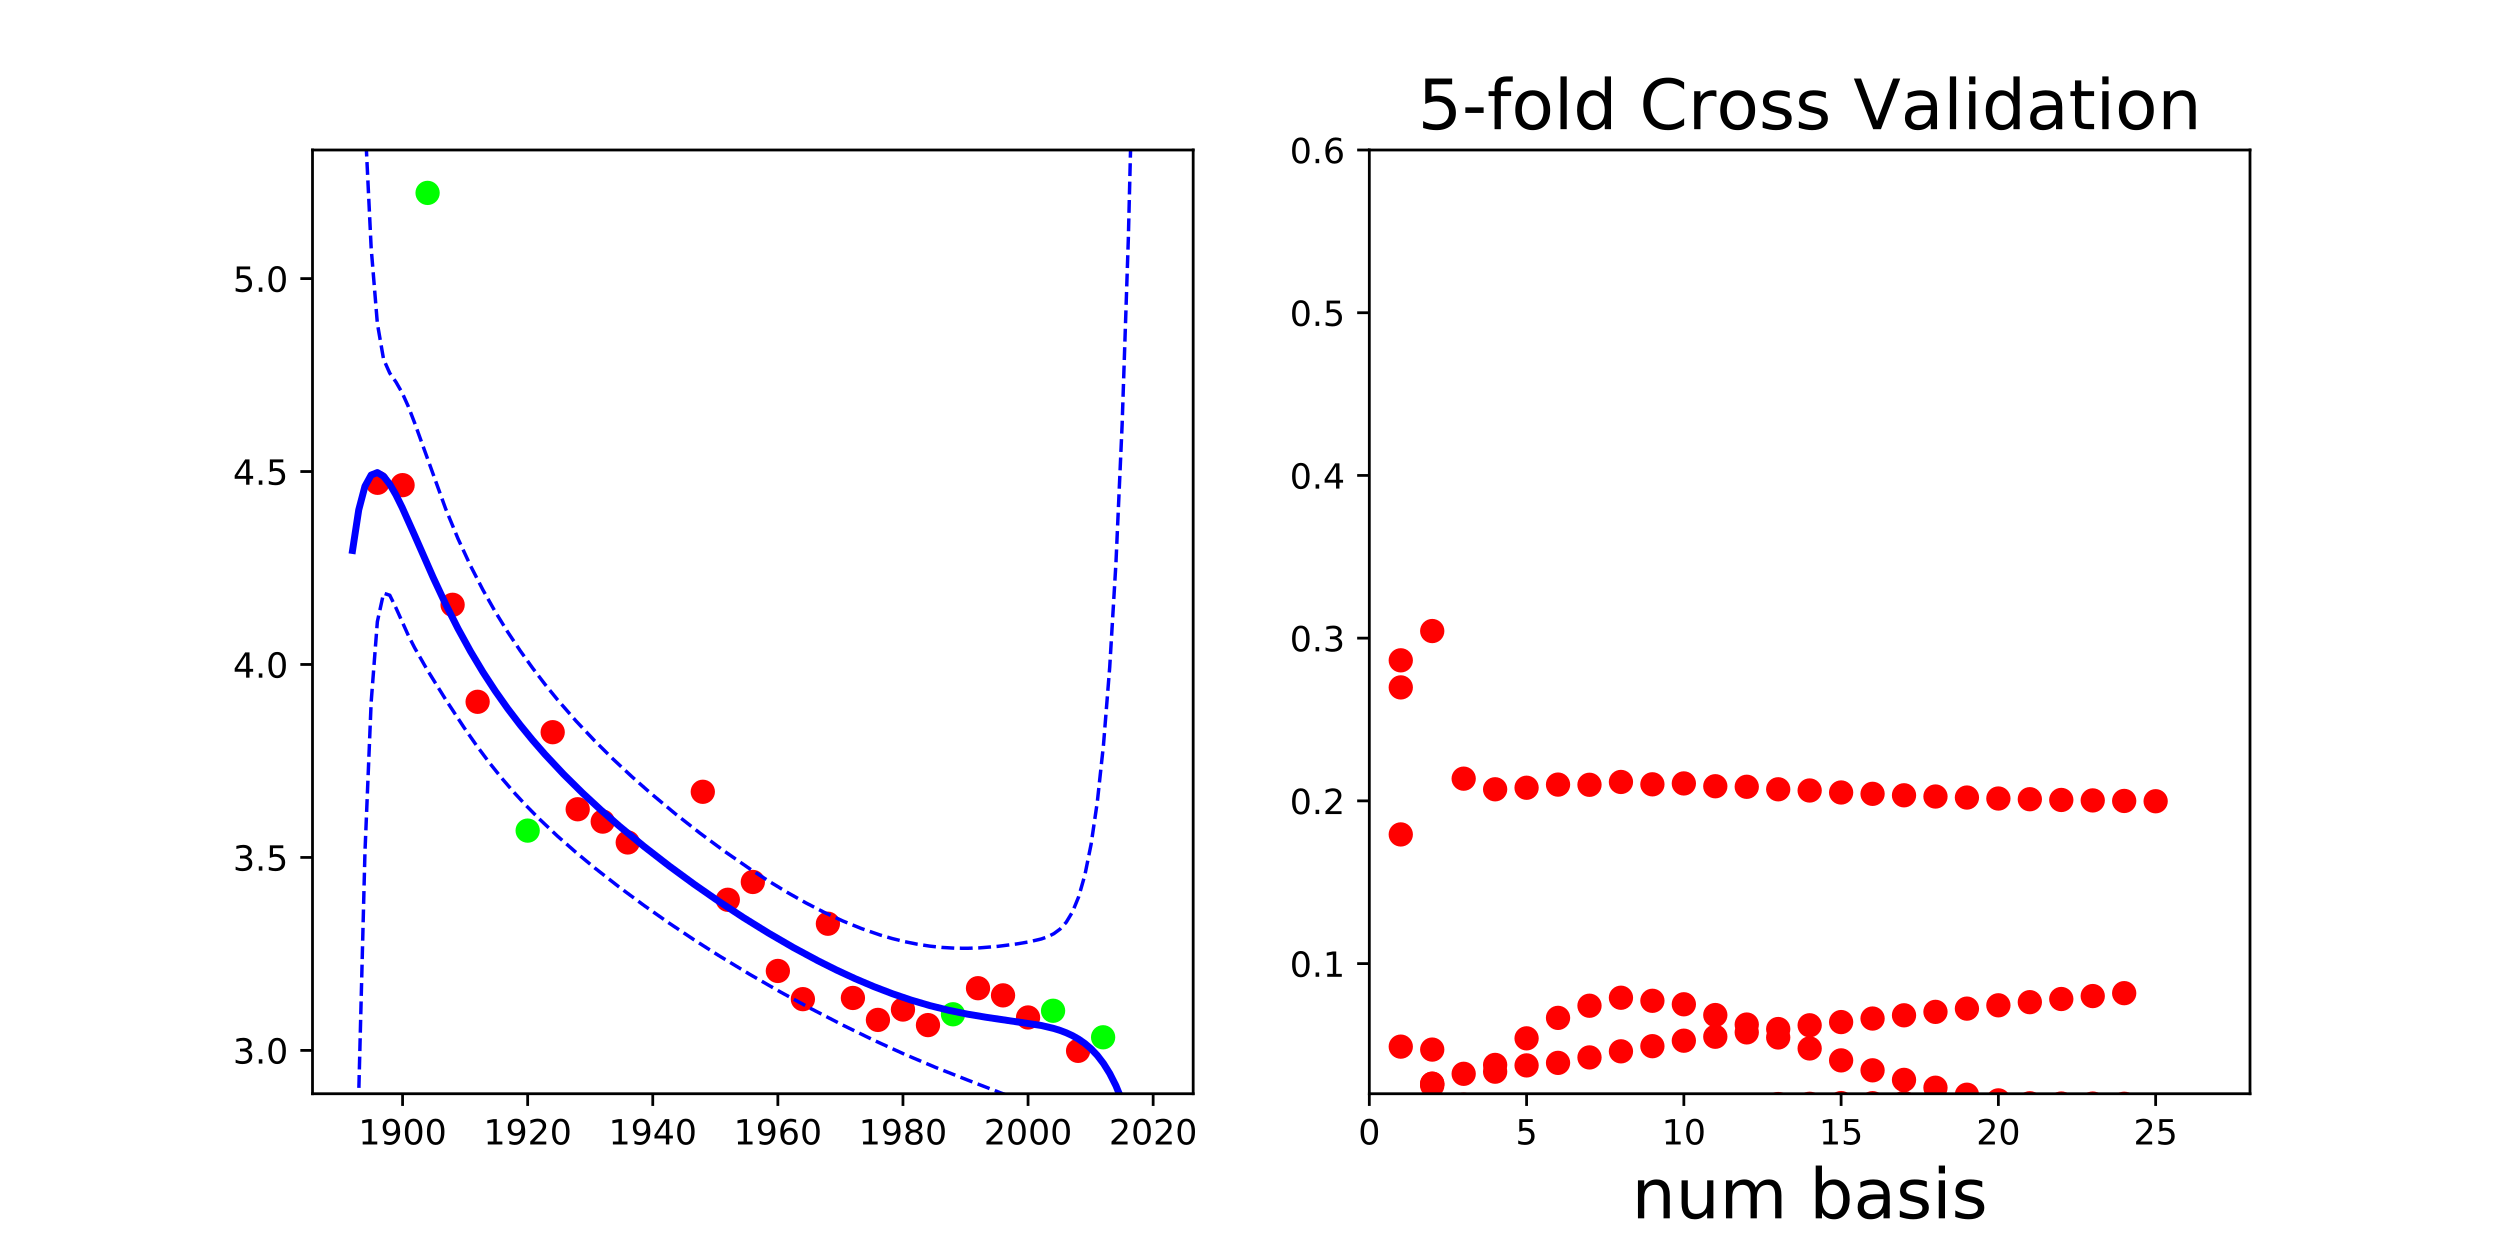 <?xml version="1.0" encoding="utf-8" standalone="no"?>
<!DOCTYPE svg PUBLIC "-//W3C//DTD SVG 1.1//EN"
  "http://www.w3.org/Graphics/SVG/1.1/DTD/svg11.dtd">
<!-- Created with matplotlib (http://matplotlib.org/) -->
<svg height="360pt" version="1.1" viewBox="0 0 720 360" width="720pt" xmlns="http://www.w3.org/2000/svg" xmlns:xlink="http://www.w3.org/1999/xlink">
 <defs>
  <style type="text/css">
*{stroke-linecap:butt;stroke-linejoin:round;}
  </style>
 </defs>
 <g id="figure_1">
  <g id="patch_1">
   <path d="M 0 360 
L 720 360 
L 720 0 
L 0 0 
z
" style="fill:none;"/>
  </g>
  <g id="axes_1">
   <g id="patch_2">
    <path d="M 90 315 
L 343.636 315 
L 343.636 43.2 
L 90 43.2 
z
" style="fill:none;"/>
   </g>
   <g id="matplotlib.axis_1">
    <g id="xtick_1">
     <g id="line2d_1">
      <defs>
       <path d="M 0 0 
L 0 3.5 
" id="m923e8c5525" style="stroke:#000000;stroke-width:0.8;"/>
      </defs>
      <g>
       <use style="stroke:#000000;stroke-width:0.8;" x="115.94" xlink:href="#m923e8c5525" y="315"/>
      </g>
     </g>
     <g id="text_1">
      <!-- 1900 -->
      <defs>
       <path d="M 12.406 8.297 
L 28.516 8.297 
L 28.516 63.922 
L 10.984 60.406 
L 10.984 69.391 
L 28.422 72.906 
L 38.281 72.906 
L 38.281 8.297 
L 54.391 8.297 
L 54.391 0 
L 12.406 0 
z
" id="DejaVuSans-31"/>
       <path d="M 10.984 1.516 
L 10.984 10.5 
Q 14.703 8.734 18.5 7.812 
Q 22.312 6.891 25.984 6.891 
Q 35.75 6.891 40.891 13.453 
Q 46.047 20.016 46.781 33.406 
Q 43.953 29.203 39.594 26.953 
Q 35.25 24.703 29.984 24.703 
Q 19.047 24.703 12.672 31.312 
Q 6.297 37.938 6.297 49.422 
Q 6.297 60.641 12.938 67.422 
Q 19.578 74.219 30.609 74.219 
Q 43.266 74.219 49.922 64.516 
Q 56.594 54.828 56.594 36.375 
Q 56.594 19.141 48.406 8.859 
Q 40.234 -1.422 26.422 -1.422 
Q 22.703 -1.422 18.891 -0.688 
Q 15.094 0.047 10.984 1.516 
z
M 30.609 32.422 
Q 37.25 32.422 41.125 36.953 
Q 45.016 41.5 45.016 49.422 
Q 45.016 57.281 41.125 61.844 
Q 37.25 66.406 30.609 66.406 
Q 23.969 66.406 20.094 61.844 
Q 16.219 57.281 16.219 49.422 
Q 16.219 41.5 20.094 36.953 
Q 23.969 32.422 30.609 32.422 
z
" id="DejaVuSans-39"/>
       <path d="M 31.781 66.406 
Q 24.172 66.406 20.328 58.906 
Q 16.5 51.422 16.5 36.375 
Q 16.5 21.391 20.328 13.891 
Q 24.172 6.391 31.781 6.391 
Q 39.453 6.391 43.281 13.891 
Q 47.125 21.391 47.125 36.375 
Q 47.125 51.422 43.281 58.906 
Q 39.453 66.406 31.781 66.406 
z
M 31.781 74.219 
Q 44.047 74.219 50.516 64.516 
Q 56.984 54.828 56.984 36.375 
Q 56.984 17.969 50.516 8.266 
Q 44.047 -1.422 31.781 -1.422 
Q 19.531 -1.422 13.062 8.266 
Q 6.594 17.969 6.594 36.375 
Q 6.594 54.828 13.062 64.516 
Q 19.531 74.219 31.781 74.219 
z
" id="DejaVuSans-30"/>
      </defs>
      <g transform="translate(103.215 329.598)scale(0.1 -0.1)">
       <use xlink:href="#DejaVuSans-31"/>
       <use x="63.623" xlink:href="#DejaVuSans-39"/>
       <use x="127.246" xlink:href="#DejaVuSans-30"/>
       <use x="190.869" xlink:href="#DejaVuSans-30"/>
      </g>
     </g>
    </g>
    <g id="xtick_2">
     <g id="line2d_2">
      <g>
       <use style="stroke:#000000;stroke-width:0.8;" x="151.968" xlink:href="#m923e8c5525" y="315"/>
      </g>
     </g>
     <g id="text_2">
      <!-- 1920 -->
      <defs>
       <path d="M 19.188 8.297 
L 53.609 8.297 
L 53.609 0 
L 7.328 0 
L 7.328 8.297 
Q 12.938 14.109 22.625 23.891 
Q 32.328 33.688 34.812 36.531 
Q 39.547 41.844 41.422 45.531 
Q 43.312 49.219 43.312 52.781 
Q 43.312 58.594 39.234 62.25 
Q 35.156 65.922 28.609 65.922 
Q 23.969 65.922 18.812 64.312 
Q 13.672 62.703 7.812 59.422 
L 7.812 69.391 
Q 13.766 71.781 18.938 73 
Q 24.125 74.219 28.422 74.219 
Q 39.75 74.219 46.484 68.547 
Q 53.219 62.891 53.219 53.422 
Q 53.219 48.922 51.531 44.891 
Q 49.859 40.875 45.406 35.406 
Q 44.188 33.984 37.641 27.219 
Q 31.109 20.453 19.188 8.297 
z
" id="DejaVuSans-32"/>
      </defs>
      <g transform="translate(139.243 329.598)scale(0.1 -0.1)">
       <use xlink:href="#DejaVuSans-31"/>
       <use x="63.623" xlink:href="#DejaVuSans-39"/>
       <use x="127.246" xlink:href="#DejaVuSans-32"/>
       <use x="190.869" xlink:href="#DejaVuSans-30"/>
      </g>
     </g>
    </g>
    <g id="xtick_3">
     <g id="line2d_3">
      <g>
       <use style="stroke:#000000;stroke-width:0.8;" x="187.996" xlink:href="#m923e8c5525" y="315"/>
      </g>
     </g>
     <g id="text_3">
      <!-- 1940 -->
      <defs>
       <path d="M 37.797 64.312 
L 12.891 25.391 
L 37.797 25.391 
z
M 35.203 72.906 
L 47.609 72.906 
L 47.609 25.391 
L 58.016 25.391 
L 58.016 17.188 
L 47.609 17.188 
L 47.609 0 
L 37.797 0 
L 37.797 17.188 
L 4.891 17.188 
L 4.891 26.703 
z
" id="DejaVuSans-34"/>
      </defs>
      <g transform="translate(175.271 329.598)scale(0.1 -0.1)">
       <use xlink:href="#DejaVuSans-31"/>
       <use x="63.623" xlink:href="#DejaVuSans-39"/>
       <use x="127.246" xlink:href="#DejaVuSans-34"/>
       <use x="190.869" xlink:href="#DejaVuSans-30"/>
      </g>
     </g>
    </g>
    <g id="xtick_4">
     <g id="line2d_4">
      <g>
       <use style="stroke:#000000;stroke-width:0.8;" x="224.024" xlink:href="#m923e8c5525" y="315"/>
      </g>
     </g>
     <g id="text_4">
      <!-- 1960 -->
      <defs>
       <path d="M 33.016 40.375 
Q 26.375 40.375 22.484 35.828 
Q 18.609 31.297 18.609 23.391 
Q 18.609 15.531 22.484 10.953 
Q 26.375 6.391 33.016 6.391 
Q 39.656 6.391 43.531 10.953 
Q 47.406 15.531 47.406 23.391 
Q 47.406 31.297 43.531 35.828 
Q 39.656 40.375 33.016 40.375 
z
M 52.594 71.297 
L 52.594 62.312 
Q 48.875 64.062 45.094 64.984 
Q 41.312 65.922 37.594 65.922 
Q 27.828 65.922 22.672 59.328 
Q 17.531 52.734 16.797 39.406 
Q 19.672 43.656 24.016 45.922 
Q 28.375 48.188 33.594 48.188 
Q 44.578 48.188 50.953 41.516 
Q 57.328 34.859 57.328 23.391 
Q 57.328 12.156 50.688 5.359 
Q 44.047 -1.422 33.016 -1.422 
Q 20.359 -1.422 13.672 8.266 
Q 6.984 17.969 6.984 36.375 
Q 6.984 53.656 15.188 63.938 
Q 23.391 74.219 37.203 74.219 
Q 40.922 74.219 44.703 73.484 
Q 48.484 72.75 52.594 71.297 
z
" id="DejaVuSans-36"/>
      </defs>
      <g transform="translate(211.299 329.598)scale(0.1 -0.1)">
       <use xlink:href="#DejaVuSans-31"/>
       <use x="63.623" xlink:href="#DejaVuSans-39"/>
       <use x="127.246" xlink:href="#DejaVuSans-36"/>
       <use x="190.869" xlink:href="#DejaVuSans-30"/>
      </g>
     </g>
    </g>
    <g id="xtick_5">
     <g id="line2d_5">
      <g>
       <use style="stroke:#000000;stroke-width:0.8;" x="260.052" xlink:href="#m923e8c5525" y="315"/>
      </g>
     </g>
     <g id="text_5">
      <!-- 1980 -->
      <defs>
       <path d="M 31.781 34.625 
Q 24.75 34.625 20.719 30.859 
Q 16.703 27.094 16.703 20.516 
Q 16.703 13.922 20.719 10.156 
Q 24.75 6.391 31.781 6.391 
Q 38.812 6.391 42.859 10.172 
Q 46.922 13.969 46.922 20.516 
Q 46.922 27.094 42.891 30.859 
Q 38.875 34.625 31.781 34.625 
z
M 21.922 38.812 
Q 15.578 40.375 12.031 44.719 
Q 8.5 49.078 8.5 55.328 
Q 8.5 64.062 14.719 69.141 
Q 20.953 74.219 31.781 74.219 
Q 42.672 74.219 48.875 69.141 
Q 55.078 64.062 55.078 55.328 
Q 55.078 49.078 51.531 44.719 
Q 48 40.375 41.703 38.812 
Q 48.828 37.156 52.797 32.312 
Q 56.781 27.484 56.781 20.516 
Q 56.781 9.906 50.312 4.234 
Q 43.844 -1.422 31.781 -1.422 
Q 19.734 -1.422 13.25 4.234 
Q 6.781 9.906 6.781 20.516 
Q 6.781 27.484 10.781 32.312 
Q 14.797 37.156 21.922 38.812 
z
M 18.312 54.391 
Q 18.312 48.734 21.844 45.562 
Q 25.391 42.391 31.781 42.391 
Q 38.141 42.391 41.719 45.562 
Q 45.312 48.734 45.312 54.391 
Q 45.312 60.062 41.719 63.234 
Q 38.141 66.406 31.781 66.406 
Q 25.391 66.406 21.844 63.234 
Q 18.312 60.062 18.312 54.391 
z
" id="DejaVuSans-38"/>
      </defs>
      <g transform="translate(247.327 329.598)scale(0.1 -0.1)">
       <use xlink:href="#DejaVuSans-31"/>
       <use x="63.623" xlink:href="#DejaVuSans-39"/>
       <use x="127.246" xlink:href="#DejaVuSans-38"/>
       <use x="190.869" xlink:href="#DejaVuSans-30"/>
      </g>
     </g>
    </g>
    <g id="xtick_6">
     <g id="line2d_6">
      <g>
       <use style="stroke:#000000;stroke-width:0.8;" x="296.08" xlink:href="#m923e8c5525" y="315"/>
      </g>
     </g>
     <g id="text_6">
      <!-- 2000 -->
      <g transform="translate(283.355 329.598)scale(0.1 -0.1)">
       <use xlink:href="#DejaVuSans-32"/>
       <use x="63.623" xlink:href="#DejaVuSans-30"/>
       <use x="127.246" xlink:href="#DejaVuSans-30"/>
       <use x="190.869" xlink:href="#DejaVuSans-30"/>
      </g>
     </g>
    </g>
    <g id="xtick_7">
     <g id="line2d_7">
      <g>
       <use style="stroke:#000000;stroke-width:0.8;" x="332.107" xlink:href="#m923e8c5525" y="315"/>
      </g>
     </g>
     <g id="text_7">
      <!-- 2020 -->
      <g transform="translate(319.382 329.598)scale(0.1 -0.1)">
       <use xlink:href="#DejaVuSans-32"/>
       <use x="63.623" xlink:href="#DejaVuSans-30"/>
       <use x="127.246" xlink:href="#DejaVuSans-32"/>
       <use x="190.869" xlink:href="#DejaVuSans-30"/>
      </g>
     </g>
    </g>
   </g>
   <g id="matplotlib.axis_2">
    <g id="ytick_1">
     <g id="line2d_8">
      <defs>
       <path d="M 0 0 
L -3.5 0 
" id="mdd7ffab16b" style="stroke:#000000;stroke-width:0.8;"/>
      </defs>
      <g>
       <use style="stroke:#000000;stroke-width:0.8;" x="90" xlink:href="#mdd7ffab16b" y="302.509"/>
      </g>
     </g>
     <g id="text_8">
      <!-- 3.0 -->
      <defs>
       <path d="M 40.578 39.312 
Q 47.656 37.797 51.625 33 
Q 55.609 28.219 55.609 21.188 
Q 55.609 10.406 48.188 4.484 
Q 40.766 -1.422 27.094 -1.422 
Q 22.516 -1.422 17.656 -0.516 
Q 12.797 0.391 7.625 2.203 
L 7.625 11.719 
Q 11.719 9.328 16.594 8.109 
Q 21.484 6.891 26.812 6.891 
Q 36.078 6.891 40.938 10.547 
Q 45.797 14.203 45.797 21.188 
Q 45.797 27.641 41.281 31.266 
Q 36.766 34.906 28.719 34.906 
L 20.219 34.906 
L 20.219 43.016 
L 29.109 43.016 
Q 36.375 43.016 40.234 45.922 
Q 44.094 48.828 44.094 54.297 
Q 44.094 59.906 40.109 62.906 
Q 36.141 65.922 28.719 65.922 
Q 24.656 65.922 20.016 65.031 
Q 15.375 64.156 9.812 62.312 
L 9.812 71.094 
Q 15.438 72.656 20.344 73.438 
Q 25.25 74.219 29.594 74.219 
Q 40.828 74.219 47.359 69.109 
Q 53.906 64.016 53.906 55.328 
Q 53.906 49.266 50.438 45.094 
Q 46.969 40.922 40.578 39.312 
z
" id="DejaVuSans-33"/>
       <path d="M 10.688 12.406 
L 21 12.406 
L 21 0 
L 10.688 0 
z
" id="DejaVuSans-2e"/>
      </defs>
      <g transform="translate(67.097 306.309)scale(0.1 -0.1)">
       <use xlink:href="#DejaVuSans-33"/>
       <use x="63.623" xlink:href="#DejaVuSans-2e"/>
       <use x="95.41" xlink:href="#DejaVuSans-30"/>
      </g>
     </g>
    </g>
    <g id="ytick_2">
     <g id="line2d_9">
      <g>
       <use style="stroke:#000000;stroke-width:0.8;" x="90" xlink:href="#mdd7ffab16b" y="246.941"/>
      </g>
     </g>
     <g id="text_9">
      <!-- 3.5 -->
      <defs>
       <path d="M 10.797 72.906 
L 49.516 72.906 
L 49.516 64.594 
L 19.828 64.594 
L 19.828 46.734 
Q 21.969 47.469 24.109 47.828 
Q 26.266 48.188 28.422 48.188 
Q 40.625 48.188 47.75 41.5 
Q 54.891 34.812 54.891 23.391 
Q 54.891 11.625 47.562 5.094 
Q 40.234 -1.422 26.906 -1.422 
Q 22.312 -1.422 17.547 -0.641 
Q 12.797 0.141 7.719 1.703 
L 7.719 11.625 
Q 12.109 9.234 16.797 8.062 
Q 21.484 6.891 26.703 6.891 
Q 35.156 6.891 40.078 11.328 
Q 45.016 15.766 45.016 23.391 
Q 45.016 31 40.078 35.438 
Q 35.156 39.891 26.703 39.891 
Q 22.75 39.891 18.812 39.016 
Q 14.891 38.141 10.797 36.281 
z
" id="DejaVuSans-35"/>
      </defs>
      <g transform="translate(67.097 250.74)scale(0.1 -0.1)">
       <use xlink:href="#DejaVuSans-33"/>
       <use x="63.623" xlink:href="#DejaVuSans-2e"/>
       <use x="95.41" xlink:href="#DejaVuSans-35"/>
      </g>
     </g>
    </g>
    <g id="ytick_3">
     <g id="line2d_10">
      <g>
       <use style="stroke:#000000;stroke-width:0.8;" x="90" xlink:href="#mdd7ffab16b" y="191.373"/>
      </g>
     </g>
     <g id="text_10">
      <!-- 4.0 -->
      <g transform="translate(67.097 195.172)scale(0.1 -0.1)">
       <use xlink:href="#DejaVuSans-34"/>
       <use x="63.623" xlink:href="#DejaVuSans-2e"/>
       <use x="95.41" xlink:href="#DejaVuSans-30"/>
      </g>
     </g>
    </g>
    <g id="ytick_4">
     <g id="line2d_11">
      <g>
       <use style="stroke:#000000;stroke-width:0.8;" x="90" xlink:href="#mdd7ffab16b" y="135.804"/>
      </g>
     </g>
     <g id="text_11">
      <!-- 4.5 -->
      <g transform="translate(67.097 139.604)scale(0.1 -0.1)">
       <use xlink:href="#DejaVuSans-34"/>
       <use x="63.623" xlink:href="#DejaVuSans-2e"/>
       <use x="95.41" xlink:href="#DejaVuSans-35"/>
      </g>
     </g>
    </g>
    <g id="ytick_5">
     <g id="line2d_12">
      <g>
       <use style="stroke:#000000;stroke-width:0.8;" x="90" xlink:href="#mdd7ffab16b" y="80.236"/>
      </g>
     </g>
     <g id="text_12">
      <!-- 5.0 -->
      <g transform="translate(67.097 84.035)scale(0.1 -0.1)">
       <use xlink:href="#DejaVuSans-35"/>
       <use x="63.623" xlink:href="#DejaVuSans-2e"/>
       <use x="95.41" xlink:href="#DejaVuSans-30"/>
      </g>
     </g>
    </g>
   </g>
   <g id="line2d_13">
    <defs>
     <path d="M 0 3 
C 0.796 3 1.559 2.684 2.121 2.121 
C 2.684 1.559 3 0.796 3 0 
C 3 -0.796 2.684 -1.559 2.121 -2.121 
C 1.559 -2.684 0.796 -3 0 -3 
C -0.796 -3 -1.559 -2.684 -2.121 -2.121 
C -2.684 -1.559 -3 -0.796 -3 0 
C -3 0.796 -2.684 1.559 -2.121 2.121 
C -1.559 2.684 -0.796 3 0 3 
z
" id="mf809c85dbf" style="stroke:#ff0000;"/>
    </defs>
    <g clip-path="url(#pb5df90f1da)">
     <use style="fill:#ff0000;stroke:#ff0000;" x="216.818" xlink:href="#mf809c85dbf" y="254.006"/>
     <use style="fill:#ff0000;stroke:#ff0000;" x="173.585" xlink:href="#mf809c85dbf" y="236.623"/>
     <use style="fill:#ff0000;stroke:#ff0000;" x="159.174" xlink:href="#mf809c85dbf" y="210.872"/>
     <use style="fill:#ff0000;stroke:#ff0000;" x="209.613" xlink:href="#mf809c85dbf" y="259.134"/>
     <use style="fill:#ff0000;stroke:#ff0000;" x="281.668" xlink:href="#mf809c85dbf" y="284.603"/>
     <use style="fill:#ff0000;stroke:#ff0000;" x="288.874" xlink:href="#mf809c85dbf" y="286.667"/>
     <use style="fill:#ff0000;stroke:#ff0000;" x="296.08" xlink:href="#mf809c85dbf" y="293.032"/>
     <use style="fill:#ff0000;stroke:#ff0000;" x="267.257" xlink:href="#mf809c85dbf" y="295.227"/>
     <use style="fill:#ff0000;stroke:#ff0000;" x="108.735" xlink:href="#mf809c85dbf" y="139.046"/>
     <use style="fill:#ff0000;stroke:#ff0000;" x="180.79" xlink:href="#mf809c85dbf" y="242.628"/>
     <use style="fill:#ff0000;stroke:#ff0000;" x="260.052" xlink:href="#mf809c85dbf" y="290.749"/>
     <use style="fill:#ff0000;stroke:#ff0000;" x="252.846" xlink:href="#mf809c85dbf" y="293.734"/>
     <use style="fill:#ff0000;stroke:#ff0000;" x="245.64" xlink:href="#mf809c85dbf" y="287.413"/>
     <use style="fill:#ff0000;stroke:#ff0000;" x="130.351" xlink:href="#mf809c85dbf" y="174.182"/>
     <use style="fill:#ff0000;stroke:#ff0000;" x="166.379" xlink:href="#mf809c85dbf" y="233.067"/>
     <use style="fill:#ff0000;stroke:#ff0000;" x="310.491" xlink:href="#mf809c85dbf" y="302.645"/>
     <use style="fill:#ff0000;stroke:#ff0000;" x="238.435" xlink:href="#mf809c85dbf" y="266.035"/>
     <use style="fill:#ff0000;stroke:#ff0000;" x="115.94" xlink:href="#mf809c85dbf" y="139.724"/>
     <use style="fill:#ff0000;stroke:#ff0000;" x="224.024" xlink:href="#mf809c85dbf" y="279.634"/>
     <use style="fill:#ff0000;stroke:#ff0000;" x="137.557" xlink:href="#mf809c85dbf" y="202.118"/>
     <use style="fill:#ff0000;stroke:#ff0000;" x="202.407" xlink:href="#mf809c85dbf" y="228.036"/>
     <use style="fill:#ff0000;stroke:#ff0000;" x="231.229" xlink:href="#mf809c85dbf" y="287.755"/>
    </g>
   </g>
   <g id="line2d_14">
    <defs>
     <path d="M 0 3 
C 0.796 3 1.559 2.684 2.121 2.121 
C 2.684 1.559 3 0.796 3 0 
C 3 -0.796 2.684 -1.559 2.121 -2.121 
C 1.559 -2.684 0.796 -3 0 -3 
C -0.796 -3 -1.559 -2.684 -2.121 -2.121 
C -2.684 -1.559 -3 -0.796 -3 0 
C -3 0.796 -2.684 1.559 -2.121 2.121 
C -1.559 2.684 -0.796 3 0 3 
z
" id="mb9c9ed2acd" style="stroke:#00ff00;"/>
    </defs>
    <g clip-path="url(#pb5df90f1da)">
     <use style="fill:#00ff00;stroke:#00ff00;" x="303.285" xlink:href="#mb9c9ed2acd" y="291.1"/>
     <use style="fill:#00ff00;stroke:#00ff00;" x="274.463" xlink:href="#mb9c9ed2acd" y="292.11"/>
     <use style="fill:#00ff00;stroke:#00ff00;" x="151.968" xlink:href="#mb9c9ed2acd" y="239.216"/>
     <use style="fill:#00ff00;stroke:#00ff00;" x="317.696" xlink:href="#mb9c9ed2acd" y="298.739"/>
     <use style="fill:#00ff00;stroke:#00ff00;" x="123.146" xlink:href="#mb9c9ed2acd" y="55.555"/>
    </g>
   </g>
   <g id="line2d_15">
    <path clip-path="url(#pb5df90f1da)" d="M 101.529 158.535 
L 103.316 146.842 
L 105.104 140.053 
L 106.891 136.809 
L 108.679 136.097 
L 110.466 137.162 
L 112.254 139.45 
L 114.041 142.551 
L 115.828 146.169 
L 119.403 154.158 
L 124.766 166.347 
L 128.34 173.985 
L 131.915 181.064 
L 135.49 187.568 
L 139.065 193.533 
L 142.64 199.014 
L 146.215 204.072 
L 149.79 208.763 
L 153.364 213.139 
L 156.939 217.243 
L 162.302 222.974 
L 167.664 228.284 
L 173.026 233.253 
L 178.388 237.942 
L 185.538 243.831 
L 192.688 249.373 
L 199.838 254.613 
L 206.987 259.578 
L 214.137 264.277 
L 221.287 268.708 
L 228.436 272.86 
L 235.586 276.712 
L 240.948 279.39 
L 246.311 281.873 
L 251.673 284.147 
L 257.035 286.2 
L 262.398 288.021 
L 267.76 289.601 
L 273.122 290.939 
L 278.485 292.045 
L 283.847 292.949 
L 299.934 295.348 
L 303.509 296.204 
L 305.296 296.762 
L 307.083 297.44 
L 308.871 298.267 
L 310.658 299.282 
L 312.446 300.53 
L 314.233 302.065 
L 316.021 303.955 
L 317.808 306.283 
L 319.595 309.149 
L 321.383 312.681 
L 323.17 317.036 
L 324.958 322.41 
L 326.745 329.049 
L 328.533 337.265 
L 330.32 347.452 
L 332.107 360.111 
L 332.107 360.111 
" style="fill:none;stroke:#0000ff;stroke-linecap:square;stroke-width:2;"/>
   </g>
   <g id="line2d_16">
    <path clip-path="url(#pb5df90f1da)" d="M 103.966 -1 
L 105.104 34.587 
L 106.891 71.345 
L 108.679 93.153 
L 110.466 103.467 
L 112.254 107.474 
L 114.041 110.021 
L 115.828 113.135 
L 117.616 117.125 
L 119.403 121.769 
L 128.34 146.52 
L 131.915 155.168 
L 135.49 162.907 
L 139.065 169.869 
L 142.64 176.194 
L 146.215 181.999 
L 149.79 187.37 
L 153.364 192.373 
L 156.939 197.058 
L 160.514 201.465 
L 165.876 207.627 
L 171.239 213.332 
L 176.601 218.655 
L 181.963 223.66 
L 187.326 228.397 
L 194.475 234.36 
L 201.625 239.971 
L 208.775 245.255 
L 215.924 250.21 
L 221.287 253.694 
L 226.649 256.961 
L 232.011 259.99 
L 237.374 262.758 
L 242.736 265.243 
L 248.098 267.424 
L 253.461 269.278 
L 257.035 270.322 
L 260.61 271.208 
L 264.185 271.929 
L 267.76 272.481 
L 271.335 272.862 
L 274.91 273.07 
L 278.485 273.11 
L 282.059 272.99 
L 287.422 272.548 
L 292.784 271.855 
L 296.359 271.253 
L 299.934 270.411 
L 301.721 269.785 
L 303.509 268.895 
L 305.296 267.578 
L 307.083 265.598 
L 308.871 262.633 
L 310.658 258.268 
L 312.446 251.99 
L 314.233 243.167 
L 316.021 231.005 
L 317.808 214.472 
L 319.595 192.199 
L 321.383 162.33 
L 323.17 122.343 
L 324.958 68.804 
L 326.696 -1 
L 326.696 -1 
" style="fill:none;stroke:#0000ff;stroke-dasharray:3.7,1.6;stroke-dashoffset:0;"/>
   </g>
   <g id="line2d_17">
    <path clip-path="url(#pb5df90f1da)" d="M 102.534 361 
L 103.316 314.997 
L 105.104 245.52 
L 106.891 202.274 
L 108.679 179.04 
L 110.466 170.858 
L 112.254 171.425 
L 114.041 175.081 
L 117.616 183.051 
L 119.403 186.547 
L 122.978 192.815 
L 128.34 201.451 
L 133.703 209.629 
L 137.278 214.754 
L 140.852 219.558 
L 144.427 224.029 
L 148.002 228.186 
L 151.577 232.061 
L 155.152 235.692 
L 160.514 240.765 
L 165.876 245.484 
L 171.239 249.93 
L 178.388 255.527 
L 185.538 260.817 
L 192.688 265.842 
L 199.838 270.627 
L 206.987 275.191 
L 215.924 280.61 
L 224.862 285.742 
L 233.799 290.614 
L 242.736 295.236 
L 251.673 299.597 
L 260.61 303.673 
L 269.547 307.454 
L 278.485 310.981 
L 292.784 316.533 
L 296.359 318.175 
L 298.146 319.143 
L 299.934 320.285 
L 301.721 321.695 
L 303.509 323.513 
L 305.296 325.946 
L 307.083 329.281 
L 308.871 333.902 
L 310.658 340.297 
L 312.446 349.07 
L 314.237 361 
L 314.237 361 
" style="fill:none;stroke:#0000ff;stroke-dasharray:3.7,1.6;stroke-dashoffset:0;"/>
   </g>
   <g id="patch_3">
    <path d="M 90 315 
L 90 43.2 
" style="fill:none;stroke:#000000;stroke-linecap:square;stroke-linejoin:miter;stroke-width:0.8;"/>
   </g>
   <g id="patch_4">
    <path d="M 343.636 315 
L 343.636 43.2 
" style="fill:none;stroke:#000000;stroke-linecap:square;stroke-linejoin:miter;stroke-width:0.8;"/>
   </g>
   <g id="patch_5">
    <path d="M 90 315 
L 343.636 315 
" style="fill:none;stroke:#000000;stroke-linecap:square;stroke-linejoin:miter;stroke-width:0.8;"/>
   </g>
   <g id="patch_6">
    <path d="M 90 43.2 
L 343.636 43.2 
" style="fill:none;stroke:#000000;stroke-linecap:square;stroke-linejoin:miter;stroke-width:0.8;"/>
   </g>
  </g>
  <g id="axes_2">
   <g id="patch_7">
    <path d="M 394.364 315 
L 648 315 
L 648 43.2 
L 394.364 43.2 
z
" style="fill:none;"/>
   </g>
   <g id="matplotlib.axis_3">
    <g id="xtick_8">
     <g id="line2d_18">
      <g>
       <use style="stroke:#000000;stroke-width:0.8;" x="394.364" xlink:href="#m923e8c5525" y="315"/>
      </g>
     </g>
     <g id="text_13">
      <!-- 0 -->
      <g transform="translate(391.182 329.598)scale(0.1 -0.1)">
       <use xlink:href="#DejaVuSans-30"/>
      </g>
     </g>
    </g>
    <g id="xtick_9">
     <g id="line2d_19">
      <g>
       <use style="stroke:#000000;stroke-width:0.8;" x="439.656" xlink:href="#m923e8c5525" y="315"/>
      </g>
     </g>
     <g id="text_14">
      <!-- 5 -->
      <g transform="translate(436.475 329.598)scale(0.1 -0.1)">
       <use xlink:href="#DejaVuSans-35"/>
      </g>
     </g>
    </g>
    <g id="xtick_10">
     <g id="line2d_20">
      <g>
       <use style="stroke:#000000;stroke-width:0.8;" x="484.948" xlink:href="#m923e8c5525" y="315"/>
      </g>
     </g>
     <g id="text_15">
      <!-- 10 -->
      <g transform="translate(478.586 329.598)scale(0.1 -0.1)">
       <use xlink:href="#DejaVuSans-31"/>
       <use x="63.623" xlink:href="#DejaVuSans-30"/>
      </g>
     </g>
    </g>
    <g id="xtick_11">
     <g id="line2d_21">
      <g>
       <use style="stroke:#000000;stroke-width:0.8;" x="530.24" xlink:href="#m923e8c5525" y="315"/>
      </g>
     </g>
     <g id="text_16">
      <!-- 15 -->
      <g transform="translate(523.878 329.598)scale(0.1 -0.1)">
       <use xlink:href="#DejaVuSans-31"/>
       <use x="63.623" xlink:href="#DejaVuSans-35"/>
      </g>
     </g>
    </g>
    <g id="xtick_12">
     <g id="line2d_22">
      <g>
       <use style="stroke:#000000;stroke-width:0.8;" x="575.532" xlink:href="#m923e8c5525" y="315"/>
      </g>
     </g>
     <g id="text_17">
      <!-- 20 -->
      <g transform="translate(569.17 329.598)scale(0.1 -0.1)">
       <use xlink:href="#DejaVuSans-32"/>
       <use x="63.623" xlink:href="#DejaVuSans-30"/>
      </g>
     </g>
    </g>
    <g id="xtick_13">
     <g id="line2d_23">
      <g>
       <use style="stroke:#000000;stroke-width:0.8;" x="620.825" xlink:href="#m923e8c5525" y="315"/>
      </g>
     </g>
     <g id="text_18">
      <!-- 25 -->
      <g transform="translate(614.462 329.598)scale(0.1 -0.1)">
       <use xlink:href="#DejaVuSans-32"/>
       <use x="63.623" xlink:href="#DejaVuSans-35"/>
      </g>
     </g>
    </g>
    <g id="text_19">
     <!-- num basis -->
     <defs>
      <path d="M 54.891 33.016 
L 54.891 0 
L 45.906 0 
L 45.906 32.719 
Q 45.906 40.484 42.875 44.328 
Q 39.844 48.188 33.797 48.188 
Q 26.516 48.188 22.312 43.547 
Q 18.109 38.922 18.109 30.906 
L 18.109 0 
L 9.078 0 
L 9.078 54.688 
L 18.109 54.688 
L 18.109 46.188 
Q 21.344 51.125 25.703 53.562 
Q 30.078 56 35.797 56 
Q 45.219 56 50.047 50.172 
Q 54.891 44.344 54.891 33.016 
z
" id="DejaVuSans-6e"/>
      <path d="M 8.5 21.578 
L 8.5 54.688 
L 17.484 54.688 
L 17.484 21.922 
Q 17.484 14.156 20.5 10.266 
Q 23.531 6.391 29.594 6.391 
Q 36.859 6.391 41.078 11.031 
Q 45.312 15.672 45.312 23.688 
L 45.312 54.688 
L 54.297 54.688 
L 54.297 0 
L 45.312 0 
L 45.312 8.406 
Q 42.047 3.422 37.719 1 
Q 33.406 -1.422 27.688 -1.422 
Q 18.266 -1.422 13.375 4.438 
Q 8.5 10.297 8.5 21.578 
z
M 31.109 56 
z
" id="DejaVuSans-75"/>
      <path d="M 52 44.188 
Q 55.375 50.25 60.062 53.125 
Q 64.75 56 71.094 56 
Q 79.641 56 84.281 50.016 
Q 88.922 44.047 88.922 33.016 
L 88.922 0 
L 79.891 0 
L 79.891 32.719 
Q 79.891 40.578 77.094 44.375 
Q 74.312 48.188 68.609 48.188 
Q 61.625 48.188 57.562 43.547 
Q 53.516 38.922 53.516 30.906 
L 53.516 0 
L 44.484 0 
L 44.484 32.719 
Q 44.484 40.625 41.703 44.406 
Q 38.922 48.188 33.109 48.188 
Q 26.219 48.188 22.156 43.531 
Q 18.109 38.875 18.109 30.906 
L 18.109 0 
L 9.078 0 
L 9.078 54.688 
L 18.109 54.688 
L 18.109 46.188 
Q 21.188 51.219 25.484 53.609 
Q 29.781 56 35.688 56 
Q 41.656 56 45.828 52.969 
Q 50 49.953 52 44.188 
z
" id="DejaVuSans-6d"/>
      <path id="DejaVuSans-20"/>
      <path d="M 48.688 27.297 
Q 48.688 37.203 44.609 42.844 
Q 40.531 48.484 33.406 48.484 
Q 26.266 48.484 22.188 42.844 
Q 18.109 37.203 18.109 27.297 
Q 18.109 17.391 22.188 11.75 
Q 26.266 6.109 33.406 6.109 
Q 40.531 6.109 44.609 11.75 
Q 48.688 17.391 48.688 27.297 
z
M 18.109 46.391 
Q 20.953 51.266 25.266 53.625 
Q 29.594 56 35.594 56 
Q 45.562 56 51.781 48.094 
Q 58.016 40.188 58.016 27.297 
Q 58.016 14.406 51.781 6.484 
Q 45.562 -1.422 35.594 -1.422 
Q 29.594 -1.422 25.266 0.953 
Q 20.953 3.328 18.109 8.203 
L 18.109 0 
L 9.078 0 
L 9.078 75.984 
L 18.109 75.984 
z
" id="DejaVuSans-62"/>
      <path d="M 34.281 27.484 
Q 23.391 27.484 19.188 25 
Q 14.984 22.516 14.984 16.5 
Q 14.984 11.719 18.141 8.906 
Q 21.297 6.109 26.703 6.109 
Q 34.188 6.109 38.703 11.406 
Q 43.219 16.703 43.219 25.484 
L 43.219 27.484 
z
M 52.203 31.203 
L 52.203 0 
L 43.219 0 
L 43.219 8.297 
Q 40.141 3.328 35.547 0.953 
Q 30.953 -1.422 24.312 -1.422 
Q 15.922 -1.422 10.953 3.297 
Q 6 8.016 6 15.922 
Q 6 25.141 12.172 29.828 
Q 18.359 34.516 30.609 34.516 
L 43.219 34.516 
L 43.219 35.406 
Q 43.219 41.609 39.141 45 
Q 35.062 48.391 27.688 48.391 
Q 23 48.391 18.547 47.266 
Q 14.109 46.141 10.016 43.891 
L 10.016 52.203 
Q 14.938 54.109 19.578 55.047 
Q 24.219 56 28.609 56 
Q 40.484 56 46.344 49.844 
Q 52.203 43.703 52.203 31.203 
z
" id="DejaVuSans-61"/>
      <path d="M 44.281 53.078 
L 44.281 44.578 
Q 40.484 46.531 36.375 47.5 
Q 32.281 48.484 27.875 48.484 
Q 21.188 48.484 17.844 46.438 
Q 14.5 44.391 14.5 40.281 
Q 14.5 37.156 16.891 35.375 
Q 19.281 33.594 26.516 31.984 
L 29.594 31.297 
Q 39.156 29.25 43.188 25.516 
Q 47.219 21.781 47.219 15.094 
Q 47.219 7.469 41.188 3.016 
Q 35.156 -1.422 24.609 -1.422 
Q 20.219 -1.422 15.453 -0.562 
Q 10.688 0.297 5.422 2 
L 5.422 11.281 
Q 10.406 8.688 15.234 7.391 
Q 20.062 6.109 24.812 6.109 
Q 31.156 6.109 34.562 8.281 
Q 37.984 10.453 37.984 14.406 
Q 37.984 18.062 35.516 20.016 
Q 33.062 21.969 24.703 23.781 
L 21.578 24.516 
Q 13.234 26.266 9.516 29.906 
Q 5.812 33.547 5.812 39.891 
Q 5.812 47.609 11.281 51.797 
Q 16.75 56 26.812 56 
Q 31.781 56 36.172 55.266 
Q 40.578 54.547 44.281 53.078 
z
" id="DejaVuSans-73"/>
      <path d="M 9.422 54.688 
L 18.406 54.688 
L 18.406 0 
L 9.422 0 
z
M 9.422 75.984 
L 18.406 75.984 
L 18.406 64.594 
L 9.422 64.594 
z
" id="DejaVuSans-69"/>
     </defs>
     <g transform="translate(469.915 350.875)scale(0.2 -0.2)">
      <use xlink:href="#DejaVuSans-6e"/>
      <use x="63.379" xlink:href="#DejaVuSans-75"/>
      <use x="126.758" xlink:href="#DejaVuSans-6d"/>
      <use x="224.17" xlink:href="#DejaVuSans-20"/>
      <use x="255.957" xlink:href="#DejaVuSans-62"/>
      <use x="319.434" xlink:href="#DejaVuSans-61"/>
      <use x="380.713" xlink:href="#DejaVuSans-73"/>
      <use x="432.812" xlink:href="#DejaVuSans-69"/>
      <use x="460.596" xlink:href="#DejaVuSans-73"/>
     </g>
    </g>
   </g>
   <g id="matplotlib.axis_4">
    <g id="ytick_6">
     <g id="line2d_24">
      <g>
       <use style="stroke:#000000;stroke-width:0.8;" x="394.364" xlink:href="#mdd7ffab16b" y="277.51"/>
      </g>
     </g>
     <g id="text_20">
      <!-- 0.1 -->
      <g transform="translate(371.461 281.31)scale(0.1 -0.1)">
       <use xlink:href="#DejaVuSans-30"/>
       <use x="63.623" xlink:href="#DejaVuSans-2e"/>
       <use x="95.41" xlink:href="#DejaVuSans-31"/>
      </g>
     </g>
    </g>
    <g id="ytick_7">
     <g id="line2d_25">
      <g>
       <use style="stroke:#000000;stroke-width:0.8;" x="394.364" xlink:href="#mdd7ffab16b" y="230.648"/>
      </g>
     </g>
     <g id="text_21">
      <!-- 0.2 -->
      <g transform="translate(371.461 234.447)scale(0.1 -0.1)">
       <use xlink:href="#DejaVuSans-30"/>
       <use x="63.623" xlink:href="#DejaVuSans-2e"/>
       <use x="95.41" xlink:href="#DejaVuSans-32"/>
      </g>
     </g>
    </g>
    <g id="ytick_8">
     <g id="line2d_26">
      <g>
       <use style="stroke:#000000;stroke-width:0.8;" x="394.364" xlink:href="#mdd7ffab16b" y="183.786"/>
      </g>
     </g>
     <g id="text_22">
      <!-- 0.3 -->
      <g transform="translate(371.461 187.585)scale(0.1 -0.1)">
       <use xlink:href="#DejaVuSans-30"/>
       <use x="63.623" xlink:href="#DejaVuSans-2e"/>
       <use x="95.41" xlink:href="#DejaVuSans-33"/>
      </g>
     </g>
    </g>
    <g id="ytick_9">
     <g id="line2d_27">
      <g>
       <use style="stroke:#000000;stroke-width:0.8;" x="394.364" xlink:href="#mdd7ffab16b" y="136.924"/>
      </g>
     </g>
     <g id="text_23">
      <!-- 0.4 -->
      <g transform="translate(371.461 140.723)scale(0.1 -0.1)">
       <use xlink:href="#DejaVuSans-30"/>
       <use x="63.623" xlink:href="#DejaVuSans-2e"/>
       <use x="95.41" xlink:href="#DejaVuSans-34"/>
      </g>
     </g>
    </g>
    <g id="ytick_10">
     <g id="line2d_28">
      <g>
       <use style="stroke:#000000;stroke-width:0.8;" x="394.364" xlink:href="#mdd7ffab16b" y="90.062"/>
      </g>
     </g>
     <g id="text_24">
      <!-- 0.5 -->
      <g transform="translate(371.461 93.861)scale(0.1 -0.1)">
       <use xlink:href="#DejaVuSans-30"/>
       <use x="63.623" xlink:href="#DejaVuSans-2e"/>
       <use x="95.41" xlink:href="#DejaVuSans-35"/>
      </g>
     </g>
    </g>
    <g id="ytick_11">
     <g id="line2d_29">
      <g>
       <use style="stroke:#000000;stroke-width:0.8;" x="394.364" xlink:href="#mdd7ffab16b" y="43.2"/>
      </g>
     </g>
     <g id="text_25">
      <!-- 0.6 -->
      <g transform="translate(371.461 46.999)scale(0.1 -0.1)">
       <use xlink:href="#DejaVuSans-30"/>
       <use x="63.623" xlink:href="#DejaVuSans-2e"/>
       <use x="95.41" xlink:href="#DejaVuSans-36"/>
      </g>
     </g>
    </g>
   </g>
   <g id="line2d_30">
    <g clip-path="url(#p8209dae274)">
     <use style="fill:#ff0000;stroke:#ff0000;" x="403.422" xlink:href="#mf809c85dbf" y="301.431"/>
    </g>
   </g>
   <g id="line2d_31">
    <g clip-path="url(#p8209dae274)">
     <use style="fill:#ff0000;stroke:#ff0000;" x="403.422" xlink:href="#mf809c85dbf" y="197.972"/>
    </g>
   </g>
   <g id="line2d_32">
    <g clip-path="url(#p8209dae274)"/>
   </g>
   <g id="line2d_33">
    <g clip-path="url(#p8209dae274)">
     <use style="fill:#ff0000;stroke:#ff0000;" x="403.422" xlink:href="#mf809c85dbf" y="240.317"/>
    </g>
   </g>
   <g id="line2d_34">
    <g clip-path="url(#p8209dae274)">
     <use style="fill:#ff0000;stroke:#ff0000;" x="403.422" xlink:href="#mf809c85dbf" y="190.174"/>
    </g>
   </g>
   <g id="line2d_35">
    <g clip-path="url(#p8209dae274)">
     <use style="fill:#ff0000;stroke:#ff0000;" x="412.481" xlink:href="#mf809c85dbf" y="312.115"/>
    </g>
   </g>
   <g id="line2d_36">
    <g clip-path="url(#p8209dae274)">
     <use style="fill:#ff0000;stroke:#ff0000;" x="412.481" xlink:href="#mf809c85dbf" y="312.635"/>
    </g>
   </g>
   <g id="line2d_37">
    <g clip-path="url(#p8209dae274)">
     <use style="fill:#ff0000;stroke:#ff0000;" x="412.481" xlink:href="#mf809c85dbf" y="181.74"/>
    </g>
   </g>
   <g id="line2d_38">
    <g clip-path="url(#p8209dae274)">
     <use style="fill:#ff0000;stroke:#ff0000;" x="412.481" xlink:href="#mf809c85dbf" y="312.115"/>
    </g>
   </g>
   <g id="line2d_39">
    <g clip-path="url(#p8209dae274)">
     <use style="fill:#ff0000;stroke:#ff0000;" x="412.481" xlink:href="#mf809c85dbf" y="302.283"/>
    </g>
   </g>
   <g id="line2d_40">
    <g clip-path="url(#p8209dae274)">
     <use style="fill:#ff0000;stroke:#ff0000;" x="421.539" xlink:href="#mf809c85dbf" y="320.001"/>
    </g>
   </g>
   <g id="line2d_41">
    <g clip-path="url(#p8209dae274)">
     <use style="fill:#ff0000;stroke:#ff0000;" x="421.539" xlink:href="#mf809c85dbf" y="320.329"/>
    </g>
   </g>
   <g id="line2d_42">
    <g clip-path="url(#p8209dae274)">
     <use style="fill:#ff0000;stroke:#ff0000;" x="421.539" xlink:href="#mf809c85dbf" y="224.255"/>
    </g>
   </g>
   <g id="line2d_43">
    <g clip-path="url(#p8209dae274)">
     <use style="fill:#ff0000;stroke:#ff0000;" x="421.539" xlink:href="#mf809c85dbf" y="318.161"/>
    </g>
   </g>
   <g id="line2d_44">
    <g clip-path="url(#p8209dae274)">
     <use style="fill:#ff0000;stroke:#ff0000;" x="421.539" xlink:href="#mf809c85dbf" y="309.258"/>
    </g>
   </g>
   <g id="line2d_45">
    <g clip-path="url(#p8209dae274)">
     <use style="fill:#ff0000;stroke:#ff0000;" x="430.597" xlink:href="#mf809c85dbf" y="320.259"/>
    </g>
   </g>
   <g id="line2d_46">
    <g clip-path="url(#p8209dae274)">
     <use style="fill:#ff0000;stroke:#ff0000;" x="430.597" xlink:href="#mf809c85dbf" y="308.644"/>
    </g>
   </g>
   <g id="line2d_47">
    <g clip-path="url(#p8209dae274)">
     <use style="fill:#ff0000;stroke:#ff0000;" x="430.597" xlink:href="#mf809c85dbf" y="227.316"/>
    </g>
   </g>
   <g id="line2d_48">
    <g clip-path="url(#p8209dae274)">
     <use style="fill:#ff0000;stroke:#ff0000;" x="430.597" xlink:href="#mf809c85dbf" y="320.498"/>
    </g>
   </g>
   <g id="line2d_49">
    <g clip-path="url(#p8209dae274)">
     <use style="fill:#ff0000;stroke:#ff0000;" x="430.597" xlink:href="#mf809c85dbf" y="306.698"/>
    </g>
   </g>
   <g id="line2d_50">
    <g clip-path="url(#p8209dae274)">
     <use style="fill:#ff0000;stroke:#ff0000;" x="439.656" xlink:href="#mf809c85dbf" y="320.496"/>
    </g>
   </g>
   <g id="line2d_51">
    <g clip-path="url(#p8209dae274)">
     <use style="fill:#ff0000;stroke:#ff0000;" x="439.656" xlink:href="#mf809c85dbf" y="299.046"/>
    </g>
   </g>
   <g id="line2d_52">
    <g clip-path="url(#p8209dae274)">
     <use style="fill:#ff0000;stroke:#ff0000;" x="439.656" xlink:href="#mf809c85dbf" y="226.871"/>
    </g>
   </g>
   <g id="line2d_53">
    <g clip-path="url(#p8209dae274)">
     <use style="fill:#ff0000;stroke:#ff0000;" x="439.656" xlink:href="#mf809c85dbf" y="320.702"/>
    </g>
   </g>
   <g id="line2d_54">
    <g clip-path="url(#p8209dae274)">
     <use style="fill:#ff0000;stroke:#ff0000;" x="439.656" xlink:href="#mf809c85dbf" y="306.838"/>
    </g>
   </g>
   <g id="line2d_55">
    <g clip-path="url(#p8209dae274)">
     <use style="fill:#ff0000;stroke:#ff0000;" x="448.714" xlink:href="#mf809c85dbf" y="320.449"/>
    </g>
   </g>
   <g id="line2d_56">
    <g clip-path="url(#p8209dae274)">
     <use style="fill:#ff0000;stroke:#ff0000;" x="448.714" xlink:href="#mf809c85dbf" y="293.149"/>
    </g>
   </g>
   <g id="line2d_57">
    <g clip-path="url(#p8209dae274)">
     <use style="fill:#ff0000;stroke:#ff0000;" x="448.714" xlink:href="#mf809c85dbf" y="225.965"/>
    </g>
   </g>
   <g id="line2d_58">
    <g clip-path="url(#p8209dae274)">
     <use style="fill:#ff0000;stroke:#ff0000;" x="448.714" xlink:href="#mf809c85dbf" y="320.615"/>
    </g>
   </g>
   <g id="line2d_59">
    <g clip-path="url(#p8209dae274)">
     <use style="fill:#ff0000;stroke:#ff0000;" x="448.714" xlink:href="#mf809c85dbf" y="306.108"/>
    </g>
   </g>
   <g id="line2d_60">
    <g clip-path="url(#p8209dae274)">
     <use style="fill:#ff0000;stroke:#ff0000;" x="457.773" xlink:href="#mf809c85dbf" y="320.298"/>
    </g>
   </g>
   <g id="line2d_61">
    <g clip-path="url(#p8209dae274)">
     <use style="fill:#ff0000;stroke:#ff0000;" x="457.773" xlink:href="#mf809c85dbf" y="289.651"/>
    </g>
   </g>
   <g id="line2d_62">
    <g clip-path="url(#p8209dae274)">
     <use style="fill:#ff0000;stroke:#ff0000;" x="457.773" xlink:href="#mf809c85dbf" y="226.019"/>
    </g>
   </g>
   <g id="line2d_63">
    <g clip-path="url(#p8209dae274)">
     <use style="fill:#ff0000;stroke:#ff0000;" x="457.773" xlink:href="#mf809c85dbf" y="320.261"/>
    </g>
   </g>
   <g id="line2d_64">
    <g clip-path="url(#p8209dae274)">
     <use style="fill:#ff0000;stroke:#ff0000;" x="457.773" xlink:href="#mf809c85dbf" y="304.54"/>
    </g>
   </g>
   <g id="line2d_65">
    <g clip-path="url(#p8209dae274)">
     <use style="fill:#ff0000;stroke:#ff0000;" x="466.831" xlink:href="#mf809c85dbf" y="320.039"/>
    </g>
   </g>
   <g id="line2d_66">
    <g clip-path="url(#p8209dae274)">
     <use style="fill:#ff0000;stroke:#ff0000;" x="466.831" xlink:href="#mf809c85dbf" y="287.348"/>
    </g>
   </g>
   <g id="line2d_67">
    <g clip-path="url(#p8209dae274)">
     <use style="fill:#ff0000;stroke:#ff0000;" x="466.831" xlink:href="#mf809c85dbf" y="225.204"/>
    </g>
   </g>
   <g id="line2d_68">
    <g clip-path="url(#p8209dae274)">
     <use style="fill:#ff0000;stroke:#ff0000;" x="466.831" xlink:href="#mf809c85dbf" y="319.941"/>
    </g>
   </g>
   <g id="line2d_69">
    <g clip-path="url(#p8209dae274)">
     <use style="fill:#ff0000;stroke:#ff0000;" x="466.831" xlink:href="#mf809c85dbf" y="302.784"/>
    </g>
   </g>
   <g id="line2d_70">
    <g clip-path="url(#p8209dae274)">
     <use style="fill:#ff0000;stroke:#ff0000;" x="475.89" xlink:href="#mf809c85dbf" y="319.91"/>
    </g>
   </g>
   <g id="line2d_71">
    <g clip-path="url(#p8209dae274)">
     <use style="fill:#ff0000;stroke:#ff0000;" x="475.89" xlink:href="#mf809c85dbf" y="288.229"/>
    </g>
   </g>
   <g id="line2d_72">
    <g clip-path="url(#p8209dae274)">
     <use style="fill:#ff0000;stroke:#ff0000;" x="475.89" xlink:href="#mf809c85dbf" y="225.883"/>
    </g>
   </g>
   <g id="line2d_73">
    <g clip-path="url(#p8209dae274)">
     <use style="fill:#ff0000;stroke:#ff0000;" x="475.89" xlink:href="#mf809c85dbf" y="319.422"/>
    </g>
   </g>
   <g id="line2d_74">
    <g clip-path="url(#p8209dae274)">
     <use style="fill:#ff0000;stroke:#ff0000;" x="475.89" xlink:href="#mf809c85dbf" y="301.3"/>
    </g>
   </g>
   <g id="line2d_75">
    <g clip-path="url(#p8209dae274)">
     <use style="fill:#ff0000;stroke:#ff0000;" x="484.948" xlink:href="#mf809c85dbf" y="319.624"/>
    </g>
   </g>
   <g id="line2d_76">
    <g clip-path="url(#p8209dae274)">
     <use style="fill:#ff0000;stroke:#ff0000;" x="484.948" xlink:href="#mf809c85dbf" y="289.234"/>
    </g>
   </g>
   <g id="line2d_77">
    <g clip-path="url(#p8209dae274)">
     <use style="fill:#ff0000;stroke:#ff0000;" x="484.948" xlink:href="#mf809c85dbf" y="225.629"/>
    </g>
   </g>
   <g id="line2d_78">
    <g clip-path="url(#p8209dae274)">
     <use style="fill:#ff0000;stroke:#ff0000;" x="484.948" xlink:href="#mf809c85dbf" y="319.068"/>
    </g>
   </g>
   <g id="line2d_79">
    <g clip-path="url(#p8209dae274)">
     <use style="fill:#ff0000;stroke:#ff0000;" x="484.948" xlink:href="#mf809c85dbf" y="299.721"/>
    </g>
   </g>
   <g id="line2d_80">
    <g clip-path="url(#p8209dae274)">
     <use style="fill:#ff0000;stroke:#ff0000;" x="494.006" xlink:href="#mf809c85dbf" y="319.502"/>
    </g>
   </g>
   <g id="line2d_81">
    <g clip-path="url(#p8209dae274)">
     <use style="fill:#ff0000;stroke:#ff0000;" x="494.006" xlink:href="#mf809c85dbf" y="292.332"/>
    </g>
   </g>
   <g id="line2d_82">
    <g clip-path="url(#p8209dae274)">
     <use style="fill:#ff0000;stroke:#ff0000;" x="494.006" xlink:href="#mf809c85dbf" y="226.439"/>
    </g>
   </g>
   <g id="line2d_83">
    <g clip-path="url(#p8209dae274)">
     <use style="fill:#ff0000;stroke:#ff0000;" x="494.006" xlink:href="#mf809c85dbf" y="318.562"/>
    </g>
   </g>
   <g id="line2d_84">
    <g clip-path="url(#p8209dae274)">
     <use style="fill:#ff0000;stroke:#ff0000;" x="494.006" xlink:href="#mf809c85dbf" y="298.582"/>
    </g>
   </g>
   <g id="line2d_85">
    <g clip-path="url(#p8209dae274)">
     <use style="fill:#ff0000;stroke:#ff0000;" x="503.065" xlink:href="#mf809c85dbf" y="319.272"/>
    </g>
   </g>
   <g id="line2d_86">
    <g clip-path="url(#p8209dae274)">
     <use style="fill:#ff0000;stroke:#ff0000;" x="503.065" xlink:href="#mf809c85dbf" y="295.072"/>
    </g>
   </g>
   <g id="line2d_87">
    <g clip-path="url(#p8209dae274)">
     <use style="fill:#ff0000;stroke:#ff0000;" x="503.065" xlink:href="#mf809c85dbf" y="226.593"/>
    </g>
   </g>
   <g id="line2d_88">
    <g clip-path="url(#p8209dae274)">
     <use style="fill:#ff0000;stroke:#ff0000;" x="503.065" xlink:href="#mf809c85dbf" y="318.334"/>
    </g>
   </g>
   <g id="line2d_89">
    <g clip-path="url(#p8209dae274)">
     <use style="fill:#ff0000;stroke:#ff0000;" x="503.065" xlink:href="#mf809c85dbf" y="297.328"/>
    </g>
   </g>
   <g id="line2d_90">
    <g clip-path="url(#p8209dae274)">
     <use style="fill:#ff0000;stroke:#ff0000;" x="512.123" xlink:href="#mf809c85dbf" y="319.167"/>
    </g>
   </g>
   <g id="line2d_91">
    <g clip-path="url(#p8209dae274)">
     <use style="fill:#ff0000;stroke:#ff0000;" x="512.123" xlink:href="#mf809c85dbf" y="298.792"/>
    </g>
   </g>
   <g id="line2d_92">
    <g clip-path="url(#p8209dae274)">
     <use style="fill:#ff0000;stroke:#ff0000;" x="512.123" xlink:href="#mf809c85dbf" y="227.318"/>
    </g>
   </g>
   <g id="line2d_93">
    <g clip-path="url(#p8209dae274)">
     <use style="fill:#ff0000;stroke:#ff0000;" x="512.123" xlink:href="#mf809c85dbf" y="317.971"/>
    </g>
   </g>
   <g id="line2d_94">
    <g clip-path="url(#p8209dae274)">
     <use style="fill:#ff0000;stroke:#ff0000;" x="512.123" xlink:href="#mf809c85dbf" y="296.363"/>
    </g>
   </g>
   <g id="line2d_95">
    <g clip-path="url(#p8209dae274)">
     <use style="fill:#ff0000;stroke:#ff0000;" x="521.182" xlink:href="#mf809c85dbf" y="319.012"/>
    </g>
   </g>
   <g id="line2d_96">
    <g clip-path="url(#p8209dae274)">
     <use style="fill:#ff0000;stroke:#ff0000;" x="521.182" xlink:href="#mf809c85dbf" y="301.96"/>
    </g>
   </g>
   <g id="line2d_97">
    <g clip-path="url(#p8209dae274)">
     <use style="fill:#ff0000;stroke:#ff0000;" x="521.182" xlink:href="#mf809c85dbf" y="227.664"/>
    </g>
   </g>
   <g id="line2d_98">
    <g clip-path="url(#p8209dae274)">
     <use style="fill:#ff0000;stroke:#ff0000;" x="521.182" xlink:href="#mf809c85dbf" y="317.898"/>
    </g>
   </g>
   <g id="line2d_99">
    <g clip-path="url(#p8209dae274)">
     <use style="fill:#ff0000;stroke:#ff0000;" x="521.182" xlink:href="#mf809c85dbf" y="295.283"/>
    </g>
   </g>
   <g id="line2d_100">
    <g clip-path="url(#p8209dae274)">
     <use style="fill:#ff0000;stroke:#ff0000;" x="530.24" xlink:href="#mf809c85dbf" y="318.937"/>
    </g>
   </g>
   <g id="line2d_101">
    <g clip-path="url(#p8209dae274)">
     <use style="fill:#ff0000;stroke:#ff0000;" x="530.24" xlink:href="#mf809c85dbf" y="305.391"/>
    </g>
   </g>
   <g id="line2d_102">
    <g clip-path="url(#p8209dae274)">
     <use style="fill:#ff0000;stroke:#ff0000;" x="530.24" xlink:href="#mf809c85dbf" y="228.236"/>
    </g>
   </g>
   <g id="line2d_103">
    <g clip-path="url(#p8209dae274)">
     <use style="fill:#ff0000;stroke:#ff0000;" x="530.24" xlink:href="#mf809c85dbf" y="317.689"/>
    </g>
   </g>
   <g id="line2d_104">
    <g clip-path="url(#p8209dae274)">
     <use style="fill:#ff0000;stroke:#ff0000;" x="530.24" xlink:href="#mf809c85dbf" y="294.356"/>
    </g>
   </g>
   <g id="line2d_105">
    <g clip-path="url(#p8209dae274)">
     <use style="fill:#ff0000;stroke:#ff0000;" x="539.299" xlink:href="#mf809c85dbf" y="318.844"/>
    </g>
   </g>
   <g id="line2d_106">
    <g clip-path="url(#p8209dae274)">
     <use style="fill:#ff0000;stroke:#ff0000;" x="539.299" xlink:href="#mf809c85dbf" y="308.251"/>
    </g>
   </g>
   <g id="line2d_107">
    <g clip-path="url(#p8209dae274)">
     <use style="fill:#ff0000;stroke:#ff0000;" x="539.299" xlink:href="#mf809c85dbf" y="228.624"/>
    </g>
   </g>
   <g id="line2d_108">
    <g clip-path="url(#p8209dae274)">
     <use style="fill:#ff0000;stroke:#ff0000;" x="539.299" xlink:href="#mf809c85dbf" y="317.719"/>
    </g>
   </g>
   <g id="line2d_109">
    <g clip-path="url(#p8209dae274)">
     <use style="fill:#ff0000;stroke:#ff0000;" x="539.299" xlink:href="#mf809c85dbf" y="293.341"/>
    </g>
   </g>
   <g id="line2d_110">
    <g clip-path="url(#p8209dae274)">
     <use style="fill:#ff0000;stroke:#ff0000;" x="548.357" xlink:href="#mf809c85dbf" y="318.798"/>
    </g>
   </g>
   <g id="line2d_111">
    <g clip-path="url(#p8209dae274)">
     <use style="fill:#ff0000;stroke:#ff0000;" x="548.357" xlink:href="#mf809c85dbf" y="311.005"/>
    </g>
   </g>
   <g id="line2d_112">
    <g clip-path="url(#p8209dae274)">
     <use style="fill:#ff0000;stroke:#ff0000;" x="548.357" xlink:href="#mf809c85dbf" y="229.046"/>
    </g>
   </g>
   <g id="line2d_113">
    <g clip-path="url(#p8209dae274)">
     <use style="fill:#ff0000;stroke:#ff0000;" x="548.357" xlink:href="#mf809c85dbf" y="317.62"/>
    </g>
   </g>
   <g id="line2d_114">
    <g clip-path="url(#p8209dae274)">
     <use style="fill:#ff0000;stroke:#ff0000;" x="548.357" xlink:href="#mf809c85dbf" y="292.407"/>
    </g>
   </g>
   <g id="line2d_115">
    <g clip-path="url(#p8209dae274)">
     <use style="fill:#ff0000;stroke:#ff0000;" x="557.416" xlink:href="#mf809c85dbf" y="318.749"/>
    </g>
   </g>
   <g id="line2d_116">
    <g clip-path="url(#p8209dae274)">
     <use style="fill:#ff0000;stroke:#ff0000;" x="557.416" xlink:href="#mf809c85dbf" y="313.264"/>
    </g>
   </g>
   <g id="line2d_117">
    <g clip-path="url(#p8209dae274)">
     <use style="fill:#ff0000;stroke:#ff0000;" x="557.416" xlink:href="#mf809c85dbf" y="229.396"/>
    </g>
   </g>
   <g id="line2d_118">
    <g clip-path="url(#p8209dae274)">
     <use style="fill:#ff0000;stroke:#ff0000;" x="557.416" xlink:href="#mf809c85dbf" y="317.695"/>
    </g>
   </g>
   <g id="line2d_119">
    <g clip-path="url(#p8209dae274)">
     <use style="fill:#ff0000;stroke:#ff0000;" x="557.416" xlink:href="#mf809c85dbf" y="291.418"/>
    </g>
   </g>
   <g id="line2d_120">
    <g clip-path="url(#p8209dae274)">
     <use style="fill:#ff0000;stroke:#ff0000;" x="566.474" xlink:href="#mf809c85dbf" y="318.724"/>
    </g>
   </g>
   <g id="line2d_121">
    <g clip-path="url(#p8209dae274)">
     <use style="fill:#ff0000;stroke:#ff0000;" x="566.474" xlink:href="#mf809c85dbf" y="315.28"/>
    </g>
   </g>
   <g id="line2d_122">
    <g clip-path="url(#p8209dae274)">
     <use style="fill:#ff0000;stroke:#ff0000;" x="566.474" xlink:href="#mf809c85dbf" y="229.693"/>
    </g>
   </g>
   <g id="line2d_123">
    <g clip-path="url(#p8209dae274)">
     <use style="fill:#ff0000;stroke:#ff0000;" x="566.474" xlink:href="#mf809c85dbf" y="317.661"/>
    </g>
   </g>
   <g id="line2d_124">
    <g clip-path="url(#p8209dae274)">
     <use style="fill:#ff0000;stroke:#ff0000;" x="566.474" xlink:href="#mf809c85dbf" y="290.486"/>
    </g>
   </g>
   <g id="line2d_125">
    <g clip-path="url(#p8209dae274)">
     <use style="fill:#ff0000;stroke:#ff0000;" x="575.532" xlink:href="#mf809c85dbf" y="318.7"/>
    </g>
   </g>
   <g id="line2d_126">
    <g clip-path="url(#p8209dae274)">
     <use style="fill:#ff0000;stroke:#ff0000;" x="575.532" xlink:href="#mf809c85dbf" y="316.91"/>
    </g>
   </g>
   <g id="line2d_127">
    <g clip-path="url(#p8209dae274)">
     <use style="fill:#ff0000;stroke:#ff0000;" x="575.532" xlink:href="#mf809c85dbf" y="229.975"/>
    </g>
   </g>
   <g id="line2d_128">
    <g clip-path="url(#p8209dae274)">
     <use style="fill:#ff0000;stroke:#ff0000;" x="575.532" xlink:href="#mf809c85dbf" y="317.744"/>
    </g>
   </g>
   <g id="line2d_129">
    <g clip-path="url(#p8209dae274)">
     <use style="fill:#ff0000;stroke:#ff0000;" x="575.532" xlink:href="#mf809c85dbf" y="289.528"/>
    </g>
   </g>
   <g id="line2d_130">
    <g clip-path="url(#p8209dae274)">
     <use style="fill:#ff0000;stroke:#ff0000;" x="584.591" xlink:href="#mf809c85dbf" y="318.689"/>
    </g>
   </g>
   <g id="line2d_131">
    <g clip-path="url(#p8209dae274)">
     <use style="fill:#ff0000;stroke:#ff0000;" x="584.591" xlink:href="#mf809c85dbf" y="318.287"/>
    </g>
   </g>
   <g id="line2d_132">
    <g clip-path="url(#p8209dae274)">
     <use style="fill:#ff0000;stroke:#ff0000;" x="584.591" xlink:href="#mf809c85dbf" y="230.176"/>
    </g>
   </g>
   <g id="line2d_133">
    <g clip-path="url(#p8209dae274)">
     <use style="fill:#ff0000;stroke:#ff0000;" x="584.591" xlink:href="#mf809c85dbf" y="317.742"/>
    </g>
   </g>
   <g id="line2d_134">
    <g clip-path="url(#p8209dae274)">
     <use style="fill:#ff0000;stroke:#ff0000;" x="584.591" xlink:href="#mf809c85dbf" y="288.623"/>
    </g>
   </g>
   <g id="line2d_135">
    <g clip-path="url(#p8209dae274)">
     <use style="fill:#ff0000;stroke:#ff0000;" x="593.649" xlink:href="#mf809c85dbf" y="318.679"/>
    </g>
   </g>
   <g id="line2d_136">
    <g clip-path="url(#p8209dae274)">
     <use style="fill:#ff0000;stroke:#ff0000;" x="593.649" xlink:href="#mf809c85dbf" y="319.388"/>
    </g>
   </g>
   <g id="line2d_137">
    <g clip-path="url(#p8209dae274)">
     <use style="fill:#ff0000;stroke:#ff0000;" x="593.649" xlink:href="#mf809c85dbf" y="230.389"/>
    </g>
   </g>
   <g id="line2d_138">
    <g clip-path="url(#p8209dae274)">
     <use style="fill:#ff0000;stroke:#ff0000;" x="593.649" xlink:href="#mf809c85dbf" y="317.817"/>
    </g>
   </g>
   <g id="line2d_139">
    <g clip-path="url(#p8209dae274)">
     <use style="fill:#ff0000;stroke:#ff0000;" x="593.649" xlink:href="#mf809c85dbf" y="287.716"/>
    </g>
   </g>
   <g id="line2d_140">
    <g clip-path="url(#p8209dae274)">
     <use style="fill:#ff0000;stroke:#ff0000;" x="602.708" xlink:href="#mf809c85dbf" y="318.675"/>
    </g>
   </g>
   <g id="line2d_141">
    <g clip-path="url(#p8209dae274)">
     <use style="fill:#ff0000;stroke:#ff0000;" x="602.708" xlink:href="#mf809c85dbf" y="320.28"/>
    </g>
   </g>
   <g id="line2d_142">
    <g clip-path="url(#p8209dae274)">
     <use style="fill:#ff0000;stroke:#ff0000;" x="602.708" xlink:href="#mf809c85dbf" y="230.521"/>
    </g>
   </g>
   <g id="line2d_143">
    <g clip-path="url(#p8209dae274)">
     <use style="fill:#ff0000;stroke:#ff0000;" x="602.708" xlink:href="#mf809c85dbf" y="317.829"/>
    </g>
   </g>
   <g id="line2d_144">
    <g clip-path="url(#p8209dae274)">
     <use style="fill:#ff0000;stroke:#ff0000;" x="602.708" xlink:href="#mf809c85dbf" y="286.866"/>
    </g>
   </g>
   <g id="line2d_145">
    <g clip-path="url(#p8209dae274)">
     <use style="fill:#ff0000;stroke:#ff0000;" x="611.766" xlink:href="#mf809c85dbf" y="318.672"/>
    </g>
   </g>
   <g id="line2d_146">
    <g clip-path="url(#p8209dae274)">
     <use style="fill:#ff0000;stroke:#ff0000;" x="611.766" xlink:href="#mf809c85dbf" y="320.986"/>
    </g>
   </g>
   <g id="line2d_147">
    <g clip-path="url(#p8209dae274)">
     <use style="fill:#ff0000;stroke:#ff0000;" x="611.766" xlink:href="#mf809c85dbf" y="230.674"/>
    </g>
   </g>
   <g id="line2d_148">
    <g clip-path="url(#p8209dae274)">
     <use style="fill:#ff0000;stroke:#ff0000;" x="611.766" xlink:href="#mf809c85dbf" y="317.889"/>
    </g>
   </g>
   <g id="line2d_149">
    <g clip-path="url(#p8209dae274)">
     <use style="fill:#ff0000;stroke:#ff0000;" x="611.766" xlink:href="#mf809c85dbf" y="286.031"/>
    </g>
   </g>
   <g id="line2d_150">
    <g clip-path="url(#p8209dae274)">
     <use style="fill:#ff0000;stroke:#ff0000;" x="620.825" xlink:href="#mf809c85dbf" y="318.672"/>
    </g>
   </g>
   <g id="line2d_151">
    <g clip-path="url(#p8209dae274)">
     <use style="fill:#ff0000;stroke:#ff0000;" x="620.825" xlink:href="#mf809c85dbf" y="321.541"/>
    </g>
   </g>
   <g id="line2d_152">
    <g clip-path="url(#p8209dae274)">
     <use style="fill:#ff0000;stroke:#ff0000;" x="620.825" xlink:href="#mf809c85dbf" y="230.758"/>
    </g>
   </g>
   <g id="patch_8">
    <path d="M 394.364 315 
L 394.364 43.2 
" style="fill:none;stroke:#000000;stroke-linecap:square;stroke-linejoin:miter;stroke-width:0.8;"/>
   </g>
   <g id="patch_9">
    <path d="M 648 315 
L 648 43.2 
" style="fill:none;stroke:#000000;stroke-linecap:square;stroke-linejoin:miter;stroke-width:0.8;"/>
   </g>
   <g id="patch_10">
    <path d="M 394.364 315 
L 648 315 
" style="fill:none;stroke:#000000;stroke-linecap:square;stroke-linejoin:miter;stroke-width:0.8;"/>
   </g>
   <g id="patch_11">
    <path d="M 394.364 43.2 
L 648 43.2 
" style="fill:none;stroke:#000000;stroke-linecap:square;stroke-linejoin:miter;stroke-width:0.8;"/>
   </g>
   <g id="text_26">
    <!-- 5-fold Cross Validation -->
    <defs>
     <path d="M 4.891 31.391 
L 31.203 31.391 
L 31.203 23.391 
L 4.891 23.391 
z
" id="DejaVuSans-2d"/>
     <path d="M 37.109 75.984 
L 37.109 68.5 
L 28.516 68.5 
Q 23.688 68.5 21.797 66.547 
Q 19.922 64.594 19.922 59.516 
L 19.922 54.688 
L 34.719 54.688 
L 34.719 47.703 
L 19.922 47.703 
L 19.922 0 
L 10.891 0 
L 10.891 47.703 
L 2.297 47.703 
L 2.297 54.688 
L 10.891 54.688 
L 10.891 58.5 
Q 10.891 67.625 15.141 71.797 
Q 19.391 75.984 28.609 75.984 
z
" id="DejaVuSans-66"/>
     <path d="M 30.609 48.391 
Q 23.391 48.391 19.188 42.75 
Q 14.984 37.109 14.984 27.297 
Q 14.984 17.484 19.156 11.844 
Q 23.344 6.203 30.609 6.203 
Q 37.797 6.203 41.984 11.859 
Q 46.188 17.531 46.188 27.297 
Q 46.188 37.016 41.984 42.703 
Q 37.797 48.391 30.609 48.391 
z
M 30.609 56 
Q 42.328 56 49.016 48.375 
Q 55.719 40.766 55.719 27.297 
Q 55.719 13.875 49.016 6.219 
Q 42.328 -1.422 30.609 -1.422 
Q 18.844 -1.422 12.172 6.219 
Q 5.516 13.875 5.516 27.297 
Q 5.516 40.766 12.172 48.375 
Q 18.844 56 30.609 56 
z
" id="DejaVuSans-6f"/>
     <path d="M 9.422 75.984 
L 18.406 75.984 
L 18.406 0 
L 9.422 0 
z
" id="DejaVuSans-6c"/>
     <path d="M 45.406 46.391 
L 45.406 75.984 
L 54.391 75.984 
L 54.391 0 
L 45.406 0 
L 45.406 8.203 
Q 42.578 3.328 38.25 0.953 
Q 33.938 -1.422 27.875 -1.422 
Q 17.969 -1.422 11.734 6.484 
Q 5.516 14.406 5.516 27.297 
Q 5.516 40.188 11.734 48.094 
Q 17.969 56 27.875 56 
Q 33.938 56 38.25 53.625 
Q 42.578 51.266 45.406 46.391 
z
M 14.797 27.297 
Q 14.797 17.391 18.875 11.75 
Q 22.953 6.109 30.078 6.109 
Q 37.203 6.109 41.297 11.75 
Q 45.406 17.391 45.406 27.297 
Q 45.406 37.203 41.297 42.844 
Q 37.203 48.484 30.078 48.484 
Q 22.953 48.484 18.875 42.844 
Q 14.797 37.203 14.797 27.297 
z
" id="DejaVuSans-64"/>
     <path d="M 64.406 67.281 
L 64.406 56.891 
Q 59.422 61.531 53.781 63.812 
Q 48.141 66.109 41.797 66.109 
Q 29.297 66.109 22.656 58.469 
Q 16.016 50.828 16.016 36.375 
Q 16.016 21.969 22.656 14.328 
Q 29.297 6.688 41.797 6.688 
Q 48.141 6.688 53.781 8.984 
Q 59.422 11.281 64.406 15.922 
L 64.406 5.609 
Q 59.234 2.094 53.438 0.328 
Q 47.656 -1.422 41.219 -1.422 
Q 24.656 -1.422 15.125 8.703 
Q 5.609 18.844 5.609 36.375 
Q 5.609 53.953 15.125 64.078 
Q 24.656 74.219 41.219 74.219 
Q 47.75 74.219 53.531 72.484 
Q 59.328 70.75 64.406 67.281 
z
" id="DejaVuSans-43"/>
     <path d="M 41.109 46.297 
Q 39.594 47.172 37.812 47.578 
Q 36.031 48 33.891 48 
Q 26.266 48 22.188 43.047 
Q 18.109 38.094 18.109 28.812 
L 18.109 0 
L 9.078 0 
L 9.078 54.688 
L 18.109 54.688 
L 18.109 46.188 
Q 20.953 51.172 25.484 53.578 
Q 30.031 56 36.531 56 
Q 37.453 56 38.578 55.875 
Q 39.703 55.766 41.062 55.516 
z
" id="DejaVuSans-72"/>
     <path d="M 28.609 0 
L 0.781 72.906 
L 11.078 72.906 
L 34.188 11.531 
L 57.328 72.906 
L 67.578 72.906 
L 39.797 0 
z
" id="DejaVuSans-56"/>
     <path d="M 18.312 70.219 
L 18.312 54.688 
L 36.812 54.688 
L 36.812 47.703 
L 18.312 47.703 
L 18.312 18.016 
Q 18.312 11.328 20.141 9.422 
Q 21.969 7.516 27.594 7.516 
L 36.812 7.516 
L 36.812 0 
L 27.594 0 
Q 17.188 0 13.234 3.875 
Q 9.281 7.766 9.281 18.016 
L 9.281 47.703 
L 2.688 47.703 
L 2.688 54.688 
L 9.281 54.688 
L 9.281 70.219 
z
" id="DejaVuSans-74"/>
    </defs>
    <g transform="translate(408.316 37.2)scale(0.2 -0.2)">
     <use xlink:href="#DejaVuSans-35"/>
     <use x="63.623" xlink:href="#DejaVuSans-2d"/>
     <use x="99.707" xlink:href="#DejaVuSans-66"/>
     <use x="134.912" xlink:href="#DejaVuSans-6f"/>
     <use x="196.094" xlink:href="#DejaVuSans-6c"/>
     <use x="223.877" xlink:href="#DejaVuSans-64"/>
     <use x="287.354" xlink:href="#DejaVuSans-20"/>
     <use x="319.141" xlink:href="#DejaVuSans-43"/>
     <use x="388.965" xlink:href="#DejaVuSans-72"/>
     <use x="430.047" xlink:href="#DejaVuSans-6f"/>
     <use x="491.229" xlink:href="#DejaVuSans-73"/>
     <use x="543.328" xlink:href="#DejaVuSans-73"/>
     <use x="595.428" xlink:href="#DejaVuSans-20"/>
     <use x="627.215" xlink:href="#DejaVuSans-56"/>
     <use x="695.514" xlink:href="#DejaVuSans-61"/>
     <use x="756.793" xlink:href="#DejaVuSans-6c"/>
     <use x="784.576" xlink:href="#DejaVuSans-69"/>
     <use x="812.359" xlink:href="#DejaVuSans-64"/>
     <use x="875.836" xlink:href="#DejaVuSans-61"/>
     <use x="937.115" xlink:href="#DejaVuSans-74"/>
     <use x="976.324" xlink:href="#DejaVuSans-69"/>
     <use x="1004.107" xlink:href="#DejaVuSans-6f"/>
     <use x="1065.289" xlink:href="#DejaVuSans-6e"/>
    </g>
   </g>
  </g>
 </g>
 <defs>
  <clipPath id="pb5df90f1da">
   <rect height="271.8" width="253.636" x="90" y="43.2"/>
  </clipPath>
  <clipPath id="p8209dae274">
   <rect height="271.8" width="253.636" x="394.364" y="43.2"/>
  </clipPath>
 </defs>
</svg>

